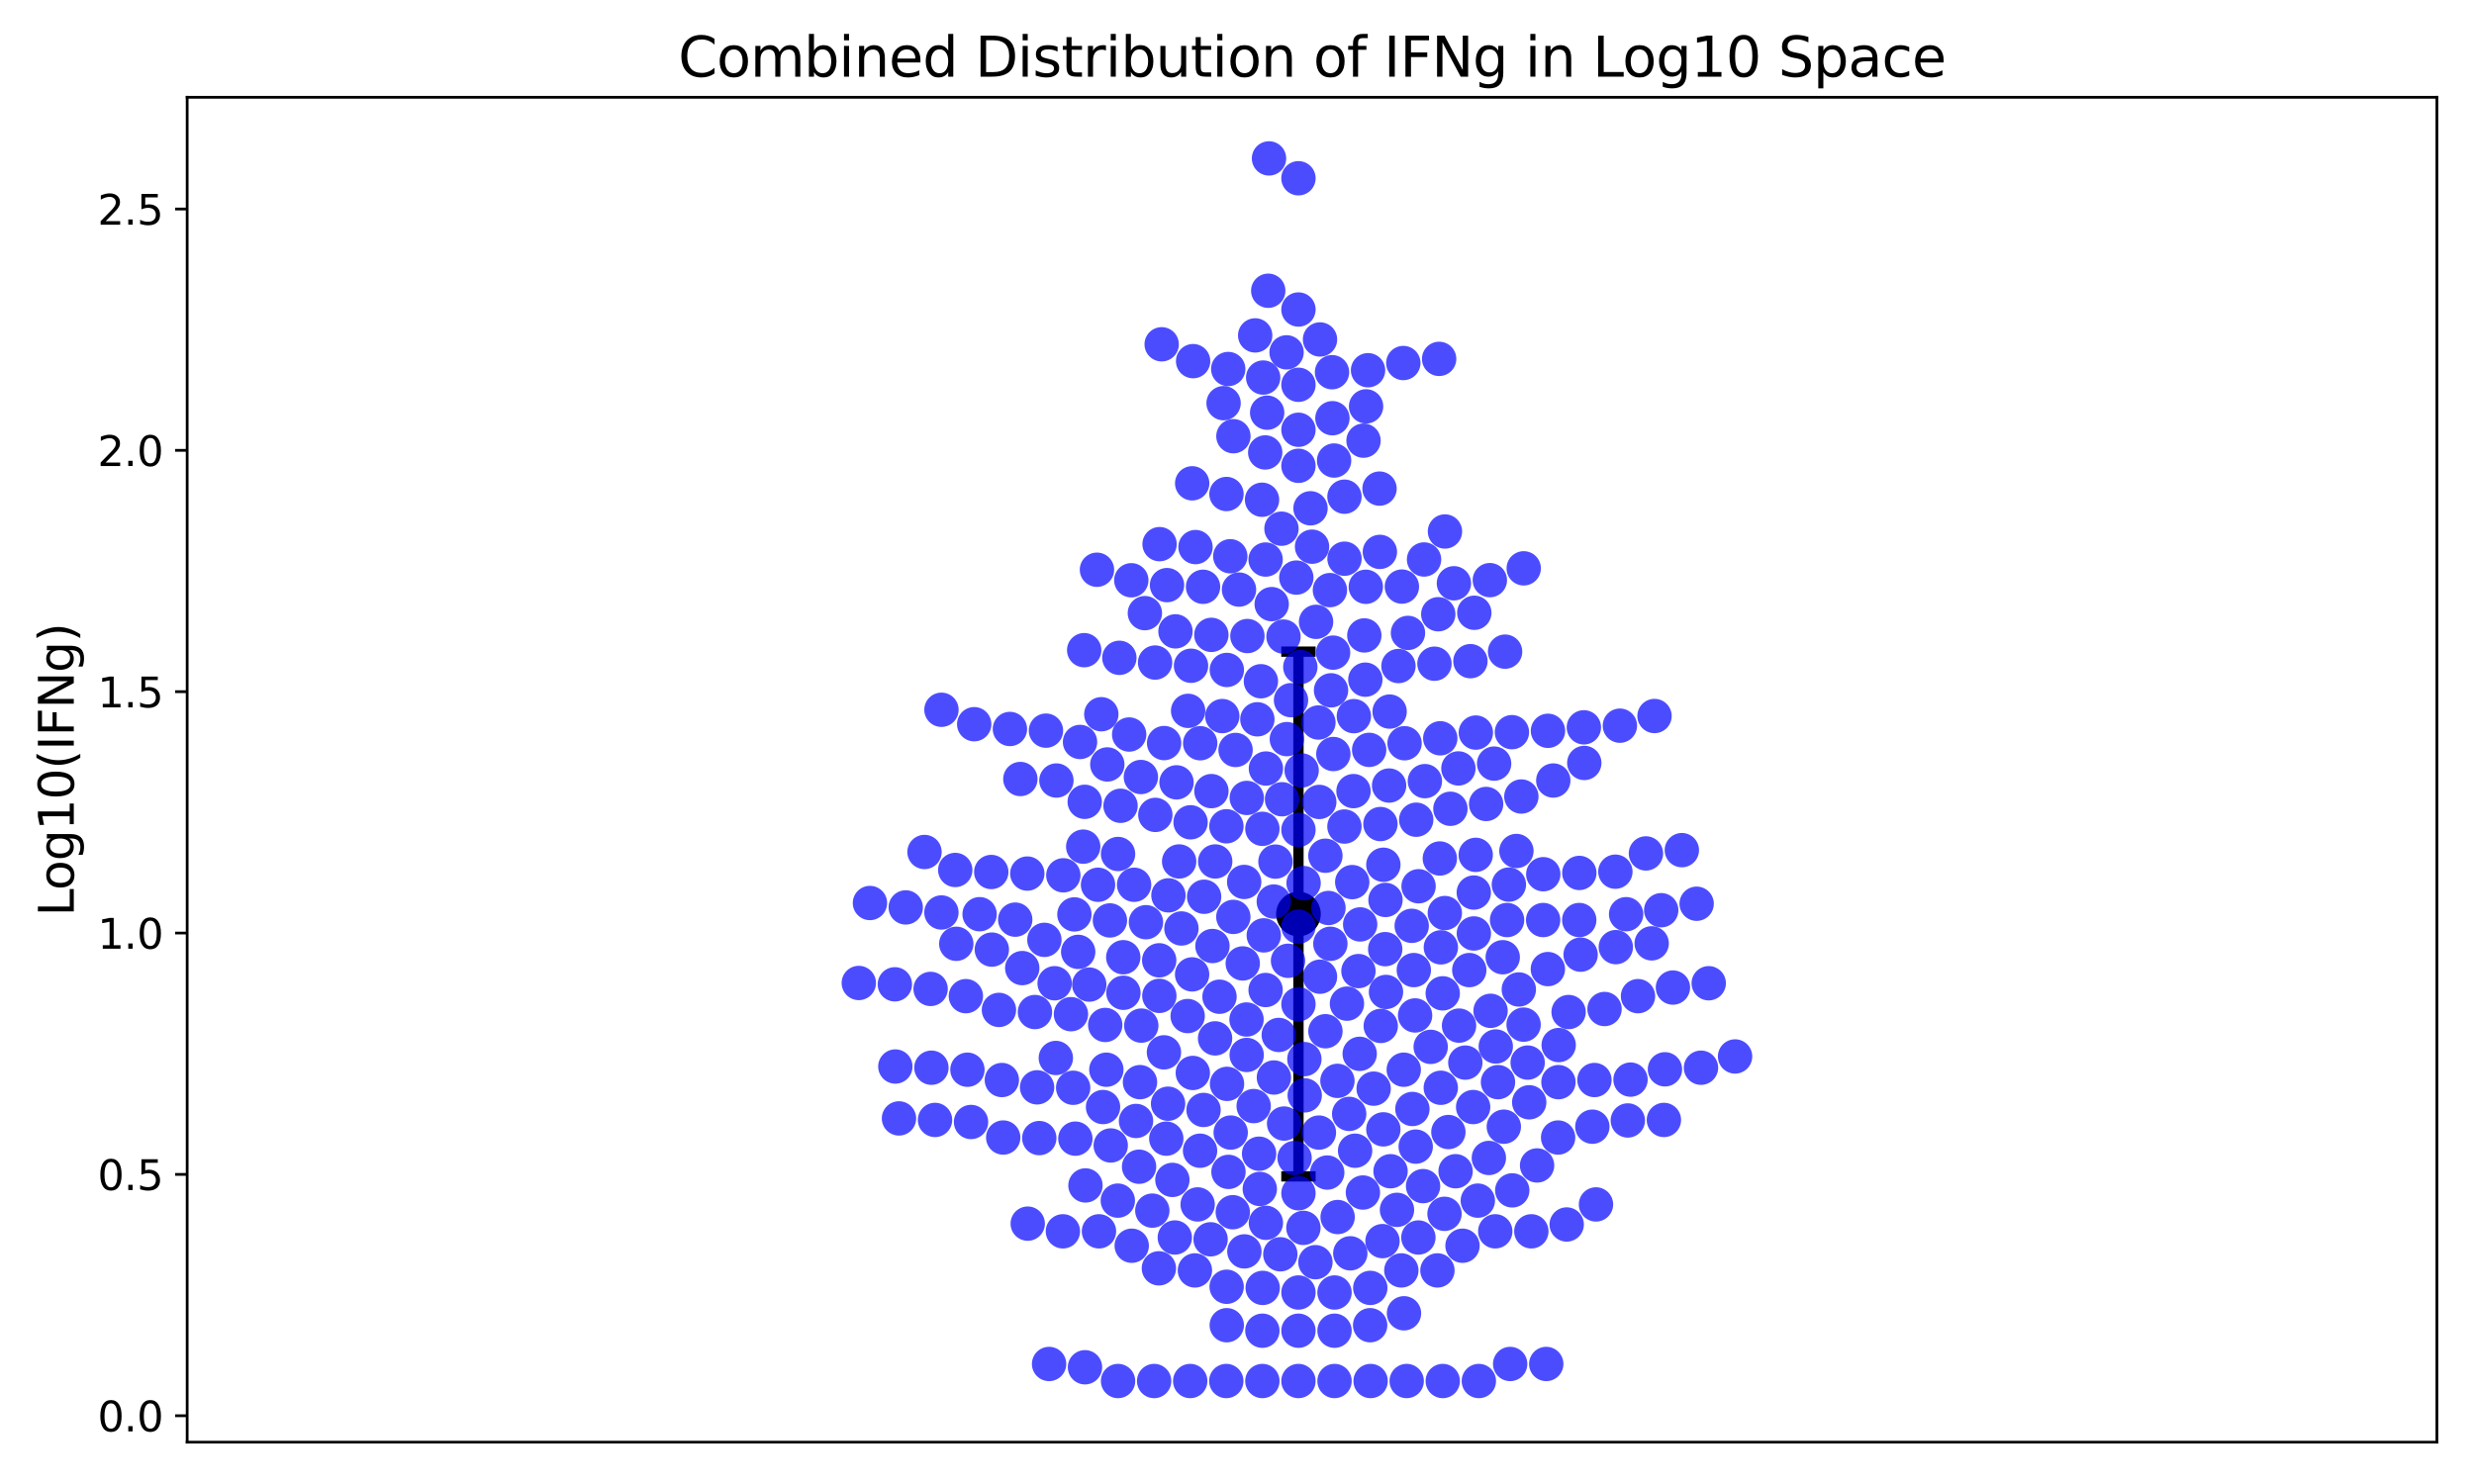 <?xml version="1.0" encoding="utf-8" standalone="no"?>
<!DOCTYPE svg PUBLIC "-//W3C//DTD SVG 1.1//EN"
  "http://www.w3.org/Graphics/SVG/1.1/DTD/svg11.dtd">
<svg xmlns:xlink="http://www.w3.org/1999/xlink" width="720pt" height="432pt" viewBox="0 0 720 432" xmlns="http://www.w3.org/2000/svg" version="1.1">
 <defs>
  <style type="text/css">*{stroke-linejoin: round; stroke-linecap: butt}</style>
 </defs>
 <g id="figure_1">
  <g id="patch_1">
   <path d="M 0 432 
L 720 432 
L 720 0 
L 0 0 
z
" style="fill: #ffffff"/>
  </g>
  <g id="axes_1">
   <g id="patch_2">
    <path d="M 54.47 419.818 
L 709.2 419.818 
L 709.2 28.32 
L 54.47 28.32 
z
" style="fill: #ffffff"/>
   </g>
   <g id="matplotlib.axis_1"/>
   <g id="matplotlib.axis_2">
    <g id="ytick_1">
     <g id="line2d_1">
      <defs>
       <path id="meb1a983d70" d="M 0 0 
L -3.5 0 
" style="stroke: #000000; stroke-width: 0.8"/>
      </defs>
      <g>
       <use xlink:href="#meb1a983d70" x="54.47" y="412.123" style="stroke: #000000; stroke-width: 0.8"/>
      </g>
     </g>
     <g id="text_1">
      <!-- 0.0 -->
      <g transform="translate(28.386 416.682) scale(0.12 -0.12)">
       <defs>
        <path id="DejaVuSans-30" d="M 2034 4250 
Q 1547 4250 1301 3770 
Q 1056 3291 1056 2328 
Q 1056 1369 1301 889 
Q 1547 409 2034 409 
Q 2525 409 2770 889 
Q 3016 1369 3016 2328 
Q 3016 3291 2770 3770 
Q 2525 4250 2034 4250 
z
M 2034 4750 
Q 2819 4750 3233 4129 
Q 3647 3509 3647 2328 
Q 3647 1150 3233 529 
Q 2819 -91 2034 -91 
Q 1250 -91 836 529 
Q 422 1150 422 2328 
Q 422 3509 836 4129 
Q 1250 4750 2034 4750 
z
" transform="scale(0.016)"/>
        <path id="DejaVuSans-2e" d="M 684 794 
L 1344 794 
L 1344 0 
L 684 0 
L 684 794 
z
" transform="scale(0.016)"/>
       </defs>
       <use xlink:href="#DejaVuSans-30"/>
       <use xlink:href="#DejaVuSans-2e" x="63.623"/>
       <use xlink:href="#DejaVuSans-30" x="95.41"/>
      </g>
     </g>
    </g>
    <g id="ytick_2">
     <g id="line2d_2">
      <g>
       <use xlink:href="#meb1a983d70" x="54.47" y="341.868" style="stroke: #000000; stroke-width: 0.8"/>
      </g>
     </g>
     <g id="text_2">
      <!-- 0.5 -->
      <g transform="translate(28.386 346.427) scale(0.12 -0.12)">
       <defs>
        <path id="DejaVuSans-35" d="M 691 4666 
L 3169 4666 
L 3169 4134 
L 1269 4134 
L 1269 2991 
Q 1406 3038 1543 3061 
Q 1681 3084 1819 3084 
Q 2600 3084 3056 2656 
Q 3513 2228 3513 1497 
Q 3513 744 3044 326 
Q 2575 -91 1722 -91 
Q 1428 -91 1123 -41 
Q 819 9 494 109 
L 494 744 
Q 775 591 1075 516 
Q 1375 441 1709 441 
Q 2250 441 2565 725 
Q 2881 1009 2881 1497 
Q 2881 1984 2565 2268 
Q 2250 2553 1709 2553 
Q 1456 2553 1204 2497 
Q 953 2441 691 2322 
L 691 4666 
z
" transform="scale(0.016)"/>
       </defs>
       <use xlink:href="#DejaVuSans-30"/>
       <use xlink:href="#DejaVuSans-2e" x="63.623"/>
       <use xlink:href="#DejaVuSans-35" x="95.41"/>
      </g>
     </g>
    </g>
    <g id="ytick_3">
     <g id="line2d_3">
      <g>
       <use xlink:href="#meb1a983d70" x="54.47" y="271.613" style="stroke: #000000; stroke-width: 0.8"/>
      </g>
     </g>
     <g id="text_3">
      <!-- 1.0 -->
      <g transform="translate(28.386 276.172) scale(0.12 -0.12)">
       <defs>
        <path id="DejaVuSans-31" d="M 794 531 
L 1825 531 
L 1825 4091 
L 703 3866 
L 703 4441 
L 1819 4666 
L 2450 4666 
L 2450 531 
L 3481 531 
L 3481 0 
L 794 0 
L 794 531 
z
" transform="scale(0.016)"/>
       </defs>
       <use xlink:href="#DejaVuSans-31"/>
       <use xlink:href="#DejaVuSans-2e" x="63.623"/>
       <use xlink:href="#DejaVuSans-30" x="95.41"/>
      </g>
     </g>
    </g>
    <g id="ytick_4">
     <g id="line2d_4">
      <g>
       <use xlink:href="#meb1a983d70" x="54.47" y="201.357" style="stroke: #000000; stroke-width: 0.8"/>
      </g>
     </g>
     <g id="text_4">
      <!-- 1.5 -->
      <g transform="translate(28.386 205.916) scale(0.12 -0.12)">
       <use xlink:href="#DejaVuSans-31"/>
       <use xlink:href="#DejaVuSans-2e" x="63.623"/>
       <use xlink:href="#DejaVuSans-35" x="95.41"/>
      </g>
     </g>
    </g>
    <g id="ytick_5">
     <g id="line2d_5">
      <g>
       <use xlink:href="#meb1a983d70" x="54.47" y="131.102" style="stroke: #000000; stroke-width: 0.8"/>
      </g>
     </g>
     <g id="text_5">
      <!-- 2.0 -->
      <g transform="translate(28.386 135.661) scale(0.12 -0.12)">
       <defs>
        <path id="DejaVuSans-32" d="M 1228 531 
L 3431 531 
L 3431 0 
L 469 0 
L 469 531 
Q 828 903 1448 1529 
Q 2069 2156 2228 2338 
Q 2531 2678 2651 2914 
Q 2772 3150 2772 3378 
Q 2772 3750 2511 3984 
Q 2250 4219 1831 4219 
Q 1534 4219 1204 4116 
Q 875 4013 500 3803 
L 500 4441 
Q 881 4594 1212 4672 
Q 1544 4750 1819 4750 
Q 2544 4750 2975 4387 
Q 3406 4025 3406 3419 
Q 3406 3131 3298 2873 
Q 3191 2616 2906 2266 
Q 2828 2175 2409 1742 
Q 1991 1309 1228 531 
z
" transform="scale(0.016)"/>
       </defs>
       <use xlink:href="#DejaVuSans-32"/>
       <use xlink:href="#DejaVuSans-2e" x="63.623"/>
       <use xlink:href="#DejaVuSans-30" x="95.41"/>
      </g>
     </g>
    </g>
    <g id="ytick_6">
     <g id="line2d_6">
      <g>
       <use xlink:href="#meb1a983d70" x="54.47" y="60.847" style="stroke: #000000; stroke-width: 0.8"/>
      </g>
     </g>
     <g id="text_6">
      <!-- 2.5 -->
      <g transform="translate(28.386 65.406) scale(0.12 -0.12)">
       <use xlink:href="#DejaVuSans-32"/>
       <use xlink:href="#DejaVuSans-2e" x="63.623"/>
       <use xlink:href="#DejaVuSans-35" x="95.41"/>
      </g>
     </g>
    </g>
    <g id="text_7">
     <!-- Log10(IFNg) -->
     <g transform="translate(21.475 266.716) rotate(-90) scale(0.14 -0.14)">
      <defs>
       <path id="DejaVuSans-4c" d="M 628 4666 
L 1259 4666 
L 1259 531 
L 3531 531 
L 3531 0 
L 628 0 
L 628 4666 
z
" transform="scale(0.016)"/>
       <path id="DejaVuSans-6f" d="M 1959 3097 
Q 1497 3097 1228 2736 
Q 959 2375 959 1747 
Q 959 1119 1226 758 
Q 1494 397 1959 397 
Q 2419 397 2687 759 
Q 2956 1122 2956 1747 
Q 2956 2369 2687 2733 
Q 2419 3097 1959 3097 
z
M 1959 3584 
Q 2709 3584 3137 3096 
Q 3566 2609 3566 1747 
Q 3566 888 3137 398 
Q 2709 -91 1959 -91 
Q 1206 -91 779 398 
Q 353 888 353 1747 
Q 353 2609 779 3096 
Q 1206 3584 1959 3584 
z
" transform="scale(0.016)"/>
       <path id="DejaVuSans-67" d="M 2906 1791 
Q 2906 2416 2648 2759 
Q 2391 3103 1925 3103 
Q 1463 3103 1205 2759 
Q 947 2416 947 1791 
Q 947 1169 1205 825 
Q 1463 481 1925 481 
Q 2391 481 2648 825 
Q 2906 1169 2906 1791 
z
M 3481 434 
Q 3481 -459 3084 -895 
Q 2688 -1331 1869 -1331 
Q 1566 -1331 1297 -1286 
Q 1028 -1241 775 -1147 
L 775 -588 
Q 1028 -725 1275 -790 
Q 1522 -856 1778 -856 
Q 2344 -856 2625 -561 
Q 2906 -266 2906 331 
L 2906 616 
Q 2728 306 2450 153 
Q 2172 0 1784 0 
Q 1141 0 747 490 
Q 353 981 353 1791 
Q 353 2603 747 3093 
Q 1141 3584 1784 3584 
Q 2172 3584 2450 3431 
Q 2728 3278 2906 2969 
L 2906 3500 
L 3481 3500 
L 3481 434 
z
" transform="scale(0.016)"/>
       <path id="DejaVuSans-28" d="M 1984 4856 
Q 1566 4138 1362 3434 
Q 1159 2731 1159 2009 
Q 1159 1288 1364 580 
Q 1569 -128 1984 -844 
L 1484 -844 
Q 1016 -109 783 600 
Q 550 1309 550 2009 
Q 550 2706 781 3412 
Q 1013 4119 1484 4856 
L 1984 4856 
z
" transform="scale(0.016)"/>
       <path id="DejaVuSans-49" d="M 628 4666 
L 1259 4666 
L 1259 0 
L 628 0 
L 628 4666 
z
" transform="scale(0.016)"/>
       <path id="DejaVuSans-46" d="M 628 4666 
L 3309 4666 
L 3309 4134 
L 1259 4134 
L 1259 2759 
L 3109 2759 
L 3109 2228 
L 1259 2228 
L 1259 0 
L 628 0 
L 628 4666 
z
" transform="scale(0.016)"/>
       <path id="DejaVuSans-4e" d="M 628 4666 
L 1478 4666 
L 3547 763 
L 3547 4666 
L 4159 4666 
L 4159 0 
L 3309 0 
L 1241 3903 
L 1241 0 
L 628 0 
L 628 4666 
z
" transform="scale(0.016)"/>
       <path id="DejaVuSans-29" d="M 513 4856 
L 1013 4856 
Q 1481 4119 1714 3412 
Q 1947 2706 1947 2009 
Q 1947 1309 1714 600 
Q 1481 -109 1013 -844 
L 513 -844 
Q 928 -128 1133 580 
Q 1338 1288 1338 2009 
Q 1338 2731 1133 3434 
Q 928 4138 513 4856 
z
" transform="scale(0.016)"/>
      </defs>
      <use xlink:href="#DejaVuSans-4c"/>
      <use xlink:href="#DejaVuSans-6f" x="53.963"/>
      <use xlink:href="#DejaVuSans-67" x="115.145"/>
      <use xlink:href="#DejaVuSans-31" x="178.621"/>
      <use xlink:href="#DejaVuSans-30" x="242.244"/>
      <use xlink:href="#DejaVuSans-28" x="305.867"/>
      <use xlink:href="#DejaVuSans-49" x="344.881"/>
      <use xlink:href="#DejaVuSans-46" x="374.373"/>
      <use xlink:href="#DejaVuSans-4e" x="431.893"/>
      <use xlink:href="#DejaVuSans-67" x="506.697"/>
      <use xlink:href="#DejaVuSans-29" x="570.174"/>
     </g>
    </g>
   </g>
   <g id="LineCollection_1">
    <path d="M 377.884 342.45 
L 377.884 189.691 
" clip-path="url(#pda955b2d3e)" style="fill: none; stroke: #000000; stroke-width: 3"/>
   </g>
   <g id="line2d_7">
    <defs>
     <path id="mac04d73c08" d="M 5 0 
L -5 -0 
" style="stroke: #000000; stroke-width: 3"/>
    </defs>
    <g clip-path="url(#pda955b2d3e)">
     <use xlink:href="#mac04d73c08" x="377.884" y="342.45" style="stroke: #000000; stroke-width: 3"/>
    </g>
   </g>
   <g id="line2d_8">
    <g clip-path="url(#pda955b2d3e)">
     <use xlink:href="#mac04d73c08" x="377.884" y="189.691" style="stroke: #000000; stroke-width: 3"/>
    </g>
   </g>
   <g id="line2d_9">
    <defs>
     <path id="m4657f1849b" d="M 0 6 
C 1.591 6 3.117 5.368 4.243 4.243 
C 5.368 3.117 6 1.591 6 0 
C 6 -1.591 5.368 -3.117 4.243 -4.243 
C 3.117 -5.368 1.591 -6 0 -6 
C -1.591 -6 -3.117 -5.368 -4.243 -4.243 
C -5.368 -3.117 -6 -1.591 -6 0 
C -6 1.591 -5.368 3.117 -4.243 4.243 
C -3.117 5.368 -1.591 6 0 6 
z
" style="stroke: #000000"/>
    </defs>
    <g clip-path="url(#pda955b2d3e)">
     <use xlink:href="#m4657f1849b" x="377.884" y="266.071" style="stroke: #000000"/>
    </g>
   </g>
   <g id="patch_3">
    <path d="M 54.47 419.818 
L 54.47 28.32 
" style="fill: none; stroke: #000000; stroke-width: 0.8; stroke-linejoin: miter; stroke-linecap: square"/>
   </g>
   <g id="patch_4">
    <path d="M 709.2 419.818 
L 709.2 28.32 
" style="fill: none; stroke: #000000; stroke-width: 0.8; stroke-linejoin: miter; stroke-linecap: square"/>
   </g>
   <g id="patch_5">
    <path d="M 54.47 419.818 
L 709.2 419.818 
" style="fill: none; stroke: #000000; stroke-width: 0.8; stroke-linejoin: miter; stroke-linecap: square"/>
   </g>
   <g id="patch_6">
    <path d="M 54.47 28.32 
L 709.2 28.32 
" style="fill: none; stroke: #000000; stroke-width: 0.8; stroke-linejoin: miter; stroke-linecap: square"/>
   </g>
   <g id="PathCollection_1">
    <defs>
     <path id="mb32fb3d8ee" d="M 0 5 
C 1.326 5 2.598 4.473 3.536 3.536 
C 4.473 2.598 5 1.326 5 0 
C 5 -1.326 4.473 -2.598 3.536 -3.536 
C 2.598 -4.473 1.326 -5 0 -5 
C -1.326 -5 -2.598 -4.473 -3.536 -3.536 
C -4.473 -2.598 -5 -1.326 -5 0 
C -5 1.326 -4.473 2.598 -3.536 3.536 
C -2.598 4.473 -1.326 5 0 5 
z
"/>
    </defs>
    <g clip-path="url(#pda955b2d3e)">
     <use xlink:href="#mb32fb3d8ee" x="430.087" y="349.511" style="fill: #0000ff; fill-opacity: 0.7"/>
     <use xlink:href="#mb32fb3d8ee" x="450.501" y="212.744" style="fill: #0000ff; fill-opacity: 0.7"/>
     <use xlink:href="#mb32fb3d8ee" x="414.435" y="162.867" style="fill: #0000ff; fill-opacity: 0.7"/>
     <use xlink:href="#mb32fb3d8ee" x="419.156" y="214.922" style="fill: #0000ff; fill-opacity: 0.7"/>
     <use xlink:href="#mb32fb3d8ee" x="408.597" y="382.308" style="fill: #0000ff; fill-opacity: 0.7"/>
     <use xlink:href="#mb32fb3d8ee" x="269.056" y="248.02" style="fill: #0000ff; fill-opacity: 0.7"/>
     <use xlink:href="#mb32fb3d8ee" x="393.533" y="256.787" style="fill: #0000ff; fill-opacity: 0.7"/>
     <use xlink:href="#mb32fb3d8ee" x="412.011" y="333.787" style="fill: #0000ff; fill-opacity: 0.7"/>
     <use xlink:href="#mb32fb3d8ee" x="428.933" y="271.735" style="fill: #0000ff; fill-opacity: 0.7"/>
     <use xlink:href="#mb32fb3d8ee" x="290.717" y="293.991" style="fill: #0000ff; fill-opacity: 0.7"/>
     <use xlink:href="#mb32fb3d8ee" x="397.563" y="118.301" style="fill: #0000ff; fill-opacity: 0.7"/>
     <use xlink:href="#mb32fb3d8ee" x="397.489" y="170.819" style="fill: #0000ff; fill-opacity: 0.7"/>
     <use xlink:href="#mb32fb3d8ee" x="331.5" y="339.637" style="fill: #0000ff; fill-opacity: 0.7"/>
     <use xlink:href="#mb32fb3d8ee" x="359.584" y="218.316" style="fill: #0000ff; fill-opacity: 0.7"/>
     <use xlink:href="#mb32fb3d8ee" x="444.588" y="309.327" style="fill: #0000ff; fill-opacity: 0.7"/>
     <use xlink:href="#mb32fb3d8ee" x="470.118" y="253.753" style="fill: #0000ff; fill-opacity: 0.7"/>
     <use xlink:href="#mb32fb3d8ee" x="366.634" y="346.108" style="fill: #0000ff; fill-opacity: 0.7"/>
     <use xlink:href="#mb32fb3d8ee" x="321.979" y="311.4" style="fill: #0000ff; fill-opacity: 0.7"/>
     <use xlink:href="#mb32fb3d8ee" x="388.04" y="219.5" style="fill: #0000ff; fill-opacity: 0.7"/>
     <use xlink:href="#mb32fb3d8ee" x="384.156" y="284.321" style="fill: #0000ff; fill-opacity: 0.7"/>
     <use xlink:href="#mb32fb3d8ee" x="470.245" y="275.714" style="fill: #0000ff; fill-opacity: 0.7"/>
     <use xlink:href="#mb32fb3d8ee" x="370.739" y="313.667" style="fill: #0000ff; fill-opacity: 0.7"/>
     <use xlink:href="#mb32fb3d8ee" x="350.432" y="261.049" style="fill: #0000ff; fill-opacity: 0.7"/>
     <use xlink:href="#mb32fb3d8ee" x="273.978" y="265.63" style="fill: #0000ff; fill-opacity: 0.7"/>
     <use xlink:href="#mb32fb3d8ee" x="325.384" y="402.023" style="fill: #0000ff; fill-opacity: 0.7"/>
     <use xlink:href="#mb32fb3d8ee" x="426.449" y="309.327" style="fill: #0000ff; fill-opacity: 0.7"/>
     <use xlink:href="#mb32fb3d8ee" x="293.915" y="212.211" style="fill: #0000ff; fill-opacity: 0.7"/>
     <use xlink:href="#mb32fb3d8ee" x="333.19" y="178.488" style="fill: #0000ff; fill-opacity: 0.7"/>
     <use xlink:href="#mb32fb3d8ee" x="350.12" y="170.819" style="fill: #0000ff; fill-opacity: 0.7"/>
     <use xlink:href="#mb32fb3d8ee" x="358.776" y="352.883" style="fill: #0000ff; fill-opacity: 0.7"/>
     <use xlink:href="#mb32fb3d8ee" x="328.617" y="213.823" style="fill: #0000ff; fill-opacity: 0.7"/>
     <use xlink:href="#mb32fb3d8ee" x="372.151" y="301.278" style="fill: #0000ff; fill-opacity: 0.7"/>
     <use xlink:href="#mb32fb3d8ee" x="387.772" y="121.746" style="fill: #0000ff; fill-opacity: 0.7"/>
     <use xlink:href="#mb32fb3d8ee" x="326.945" y="289.005" style="fill: #0000ff; fill-opacity: 0.7"/>
     <use xlink:href="#mb32fb3d8ee" x="397.054" y="184.976" style="fill: #0000ff; fill-opacity: 0.7"/>
     <use xlink:href="#mb32fb3d8ee" x="338.737" y="306.344" style="fill: #0000ff; fill-opacity: 0.7"/>
     <use xlink:href="#mb32fb3d8ee" x="392.646" y="324.26" style="fill: #0000ff; fill-opacity: 0.7"/>
     <use xlink:href="#mb32fb3d8ee" x="345.776" y="206.936" style="fill: #0000ff; fill-opacity: 0.7"/>
     <use xlink:href="#mb32fb3d8ee" x="377.884" y="241.574" style="fill: #0000ff; fill-opacity: 0.7"/>
     <use xlink:href="#mb32fb3d8ee" x="403.133" y="276.304" style="fill: #0000ff; fill-opacity: 0.7"/>
     <use xlink:href="#mb32fb3d8ee" x="367.791" y="272.288" style="fill: #0000ff; fill-opacity: 0.7"/>
     <use xlink:href="#mb32fb3d8ee" x="421.519" y="329.543" style="fill: #0000ff; fill-opacity: 0.7"/>
     <use xlink:href="#mb32fb3d8ee" x="409.384" y="402.023" style="fill: #0000ff; fill-opacity: 0.7"/>
     <use xlink:href="#mb32fb3d8ee" x="401.832" y="298.656" style="fill: #0000ff; fill-opacity: 0.7"/>
     <use xlink:href="#mb32fb3d8ee" x="429.47" y="248.855" style="fill: #0000ff; fill-opacity: 0.7"/>
     <use xlink:href="#mb32fb3d8ee" x="367.287" y="145.479" style="fill: #0000ff; fill-opacity: 0.7"/>
     <use xlink:href="#mb32fb3d8ee" x="379.324" y="357.441" style="fill: #0000ff; fill-opacity: 0.7"/>
     <use xlink:href="#mb32fb3d8ee" x="402.346" y="361.297" style="fill: #0000ff; fill-opacity: 0.7"/>
     <use xlink:href="#mb32fb3d8ee" x="404.688" y="340.954" style="fill: #0000ff; fill-opacity: 0.7"/>
     <use xlink:href="#mb32fb3d8ee" x="471.435" y="211.25" style="fill: #0000ff; fill-opacity: 0.7"/>
     <use xlink:href="#mb32fb3d8ee" x="309.459" y="254.809" style="fill: #0000ff; fill-opacity: 0.7"/>
     <use xlink:href="#mb32fb3d8ee" x="387.367" y="200.959" style="fill: #0000ff; fill-opacity: 0.7"/>
     <use xlink:href="#mb32fb3d8ee" x="370.707" y="262.45" style="fill: #0000ff; fill-opacity: 0.7"/>
     <use xlink:href="#mb32fb3d8ee" x="377.884" y="112.012" style="fill: #0000ff; fill-opacity: 0.7"/>
     <use xlink:href="#mb32fb3d8ee" x="427.934" y="192.471" style="fill: #0000ff; fill-opacity: 0.7"/>
     <use xlink:href="#mb32fb3d8ee" x="367.384" y="387.38" style="fill: #0000ff; fill-opacity: 0.7"/>
     <use xlink:href="#mb32fb3d8ee" x="388.384" y="387.38" style="fill: #0000ff; fill-opacity: 0.7"/>
     <use xlink:href="#mb32fb3d8ee" x="409.758" y="184.243" style="fill: #0000ff; fill-opacity: 0.7"/>
     <use xlink:href="#mb32fb3d8ee" x="303.947" y="273.597" style="fill: #0000ff; fill-opacity: 0.7"/>
     <use xlink:href="#mb32fb3d8ee" x="379.61" y="308.317" style="fill: #0000ff; fill-opacity: 0.7"/>
     <use xlink:href="#mb32fb3d8ee" x="333.502" y="268.461" style="fill: #0000ff; fill-opacity: 0.7"/>
     <use xlink:href="#mb32fb3d8ee" x="353.659" y="250.776" style="fill: #0000ff; fill-opacity: 0.7"/>
     <use xlink:href="#mb32fb3d8ee" x="398.463" y="218.291" style="fill: #0000ff; fill-opacity: 0.7"/>
     <use xlink:href="#mb32fb3d8ee" x="337.268" y="369.218" style="fill: #0000ff; fill-opacity: 0.7"/>
     <use xlink:href="#mb32fb3d8ee" x="357.448" y="107.422" style="fill: #0000ff; fill-opacity: 0.7"/>
     <use xlink:href="#mb32fb3d8ee" x="372.941" y="153.905" style="fill: #0000ff; fill-opacity: 0.7"/>
     <use xlink:href="#mb32fb3d8ee" x="365.291" y="97.636" style="fill: #0000ff; fill-opacity: 0.7"/>
     <use xlink:href="#mb32fb3d8ee" x="260.571" y="310.47" style="fill: #0000ff; fill-opacity: 0.7"/>
     <use xlink:href="#mb32fb3d8ee" x="450.472" y="282.107" style="fill: #0000ff; fill-opacity: 0.7"/>
     <use xlink:href="#mb32fb3d8ee" x="387.655" y="108.352" style="fill: #0000ff; fill-opacity: 0.7"/>
     <use xlink:href="#mb32fb3d8ee" x="396.644" y="347.151" style="fill: #0000ff; fill-opacity: 0.7"/>
     <use xlink:href="#mb32fb3d8ee" x="337.402" y="289.904" style="fill: #0000ff; fill-opacity: 0.7"/>
     <use xlink:href="#mb32fb3d8ee" x="461.07" y="222.1" style="fill: #0000ff; fill-opacity: 0.7"/>
     <use xlink:href="#mb32fb3d8ee" x="401.738" y="239.882" style="fill: #0000ff; fill-opacity: 0.7"/>
     <use xlink:href="#mb32fb3d8ee" x="369.315" y="46.115" style="fill: #0000ff; fill-opacity: 0.7"/>
     <use xlink:href="#mb32fb3d8ee" x="419.33" y="275.779" style="fill: #0000ff; fill-opacity: 0.7"/>
     <use xlink:href="#mb32fb3d8ee" x="368.327" y="162.887" style="fill: #0000ff; fill-opacity: 0.7"/>
     <use xlink:href="#mb32fb3d8ee" x="368.209" y="131.709" style="fill: #0000ff; fill-opacity: 0.7"/>
     <use xlink:href="#mb32fb3d8ee" x="301.822" y="316.529" style="fill: #0000ff; fill-opacity: 0.7"/>
     <use xlink:href="#mb32fb3d8ee" x="377.884" y="125.109" style="fill: #0000ff; fill-opacity: 0.7"/>
     <use xlink:href="#mb32fb3d8ee" x="432.504" y="234.039" style="fill: #0000ff; fill-opacity: 0.7"/>
     <use xlink:href="#mb32fb3d8ee" x="430.384" y="402.023" style="fill: #0000ff; fill-opacity: 0.7"/>
     <use xlink:href="#mb32fb3d8ee" x="443.445" y="165.447" style="fill: #0000ff; fill-opacity: 0.7"/>
     <use xlink:href="#mb32fb3d8ee" x="296.953" y="226.775" style="fill: #0000ff; fill-opacity: 0.7"/>
     <use xlink:href="#mb32fb3d8ee" x="377.884" y="376.255" style="fill: #0000ff; fill-opacity: 0.7"/>
     <use xlink:href="#mb32fb3d8ee" x="412.844" y="257.996" style="fill: #0000ff; fill-opacity: 0.7"/>
     <use xlink:href="#mb32fb3d8ee" x="291.563" y="314.401" style="fill: #0000ff; fill-opacity: 0.7"/>
     <use xlink:href="#mb32fb3d8ee" x="401.579" y="160.658" style="fill: #0000ff; fill-opacity: 0.7"/>
     <use xlink:href="#mb32fb3d8ee" x="377.884" y="347.362" style="fill: #0000ff; fill-opacity: 0.7"/>
     <use xlink:href="#mb32fb3d8ee" x="317.002" y="286.618" style="fill: #0000ff; fill-opacity: 0.7"/>
     <use xlink:href="#mb32fb3d8ee" x="422.107" y="235.44" style="fill: #0000ff; fill-opacity: 0.7"/>
     <use xlink:href="#mb32fb3d8ee" x="381.84" y="159.142" style="fill: #0000ff; fill-opacity: 0.7"/>
     <use xlink:href="#mb32fb3d8ee" x="391.274" y="144.589" style="fill: #0000ff; fill-opacity: 0.7"/>
     <use xlink:href="#mb32fb3d8ee" x="404.265" y="228.677" style="fill: #0000ff; fill-opacity: 0.7"/>
     <use xlink:href="#mb32fb3d8ee" x="386.262" y="341.335" style="fill: #0000ff; fill-opacity: 0.7"/>
     <use xlink:href="#mb32fb3d8ee" x="368.418" y="223.721" style="fill: #0000ff; fill-opacity: 0.7"/>
     <use xlink:href="#mb32fb3d8ee" x="377.884" y="269.75" style="fill: #0000ff; fill-opacity: 0.7"/>
     <use xlink:href="#mb32fb3d8ee" x="435.311" y="304.643" style="fill: #0000ff; fill-opacity: 0.7"/>
     <use xlink:href="#mb32fb3d8ee" x="391.266" y="240.612" style="fill: #0000ff; fill-opacity: 0.7"/>
     <use xlink:href="#mb32fb3d8ee" x="347.138" y="312.344" style="fill: #0000ff; fill-opacity: 0.7"/>
     <use xlink:href="#mb32fb3d8ee" x="352.317" y="360.768" style="fill: #0000ff; fill-opacity: 0.7"/>
     <use xlink:href="#mb32fb3d8ee" x="322.257" y="222.535" style="fill: #0000ff; fill-opacity: 0.7"/>
     <use xlink:href="#mb32fb3d8ee" x="411.458" y="282.398" style="fill: #0000ff; fill-opacity: 0.7"/>
     <use xlink:href="#mb32fb3d8ee" x="263.593" y="264.154" style="fill: #0000ff; fill-opacity: 0.7"/>
     <use xlink:href="#mb32fb3d8ee" x="445.043" y="320.885" style="fill: #0000ff; fill-opacity: 0.7"/>
     <use xlink:href="#mb32fb3d8ee" x="374.425" y="102.57" style="fill: #0000ff; fill-opacity: 0.7"/>
     <use xlink:href="#mb32fb3d8ee" x="315.527" y="189.27" style="fill: #0000ff; fill-opacity: 0.7"/>
     <use xlink:href="#mb32fb3d8ee" x="373.104" y="232.67" style="fill: #0000ff; fill-opacity: 0.7"/>
     <use xlink:href="#mb32fb3d8ee" x="367.618" y="109.91" style="fill: #0000ff; fill-opacity: 0.7"/>
     <use xlink:href="#mb32fb3d8ee" x="336.164" y="192.873" style="fill: #0000ff; fill-opacity: 0.7"/>
     <use xlink:href="#mb32fb3d8ee" x="261.627" y="325.576" style="fill: #0000ff; fill-opacity: 0.7"/>
     <use xlink:href="#mb32fb3d8ee" x="414.678" y="227.393" style="fill: #0000ff; fill-opacity: 0.7"/>
     <use xlink:href="#mb32fb3d8ee" x="362.771" y="296.784" style="fill: #0000ff; fill-opacity: 0.7"/>
     <use xlink:href="#mb32fb3d8ee" x="367.479" y="374.913" style="fill: #0000ff; fill-opacity: 0.7"/>
     <use xlink:href="#mb32fb3d8ee" x="321.647" y="298.371" style="fill: #0000ff; fill-opacity: 0.7"/>
     <use xlink:href="#mb32fb3d8ee" x="385.727" y="249.107" style="fill: #0000ff; fill-opacity: 0.7"/>
     <use xlink:href="#mb32fb3d8ee" x="343.159" y="250.776" style="fill: #0000ff; fill-opacity: 0.7"/>
     <use xlink:href="#mb32fb3d8ee" x="370.098" y="175.866" style="fill: #0000ff; fill-opacity: 0.7"/>
     <use xlink:href="#mb32fb3d8ee" x="343.826" y="270.285" style="fill: #0000ff; fill-opacity: 0.7"/>
     <use xlink:href="#mb32fb3d8ee" x="311.676" y="295.237" style="fill: #0000ff; fill-opacity: 0.7"/>
     <use xlink:href="#mb32fb3d8ee" x="360.585" y="171.632" style="fill: #0000ff; fill-opacity: 0.7"/>
     <use xlink:href="#mb32fb3d8ee" x="412.787" y="360.244" style="fill: #0000ff; fill-opacity: 0.7"/>
     <use xlink:href="#mb32fb3d8ee" x="367.384" y="402.023" style="fill: #0000ff; fill-opacity: 0.7"/>
     <use xlink:href="#mb32fb3d8ee" x="449.999" y="397.059" style="fill: #0000ff; fill-opacity: 0.7"/>
     <use xlink:href="#mb32fb3d8ee" x="253.18" y="262.872" style="fill: #0000ff; fill-opacity: 0.7"/>
     <use xlink:href="#mb32fb3d8ee" x="298.973" y="254.302" style="fill: #0000ff; fill-opacity: 0.7"/>
     <use xlink:href="#mb32fb3d8ee" x="388.384" y="402.023" style="fill: #0000ff; fill-opacity: 0.7"/>
     <use xlink:href="#mb32fb3d8ee" x="466.965" y="293.728" style="fill: #0000ff; fill-opacity: 0.7"/>
     <use xlink:href="#mb32fb3d8ee" x="270.831" y="287.88" style="fill: #0000ff; fill-opacity: 0.7"/>
     <use xlink:href="#mb32fb3d8ee" x="398.789" y="374.913" style="fill: #0000ff; fill-opacity: 0.7"/>
     <use xlink:href="#mb32fb3d8ee" x="427.599" y="282.398" style="fill: #0000ff; fill-opacity: 0.7"/>
     <use xlink:href="#mb32fb3d8ee" x="341.902" y="360.244" style="fill: #0000ff; fill-opacity: 0.7"/>
     <use xlink:href="#mb32fb3d8ee" x="356.984" y="374.583" style="fill: #0000ff; fill-opacity: 0.7"/>
     <use xlink:href="#mb32fb3d8ee" x="483.457" y="264.97" style="fill: #0000ff; fill-opacity: 0.7"/>
     <use xlink:href="#mb32fb3d8ee" x="347.924" y="159.258" style="fill: #0000ff; fill-opacity: 0.7"/>
     <use xlink:href="#mb32fb3d8ee" x="320.511" y="207.917" style="fill: #0000ff; fill-opacity: 0.7"/>
     <use xlink:href="#mb32fb3d8ee" x="392.97" y="364.847" style="fill: #0000ff; fill-opacity: 0.7"/>
     <use xlink:href="#mb32fb3d8ee" x="423.615" y="340.954" style="fill: #0000ff; fill-opacity: 0.7"/>
     <use xlink:href="#mb32fb3d8ee" x="374.849" y="279.691" style="fill: #0000ff; fill-opacity: 0.7"/>
     <use xlink:href="#mb32fb3d8ee" x="428.91" y="259.829" style="fill: #0000ff; fill-opacity: 0.7"/>
     <use xlink:href="#mb32fb3d8ee" x="353.62" y="302.278" style="fill: #0000ff; fill-opacity: 0.7"/>
     <use xlink:href="#mb32fb3d8ee" x="412.154" y="238.625" style="fill: #0000ff; fill-opacity: 0.7"/>
     <use xlink:href="#mb32fb3d8ee" x="387.039" y="171.786" style="fill: #0000ff; fill-opacity: 0.7"/>
     <use xlink:href="#mb32fb3d8ee" x="385.737" y="300.196" style="fill: #0000ff; fill-opacity: 0.7"/>
     <use xlink:href="#mb32fb3d8ee" x="315.762" y="398.02" style="fill: #0000ff; fill-opacity: 0.7"/>
     <use xlink:href="#mb32fb3d8ee" x="260.426" y="286.54" style="fill: #0000ff; fill-opacity: 0.7"/>
     <use xlink:href="#mb32fb3d8ee" x="395.706" y="306.777" style="fill: #0000ff; fill-opacity: 0.7"/>
     <use xlink:href="#mb32fb3d8ee" x="354.912" y="290.152" style="fill: #0000ff; fill-opacity: 0.7"/>
     <use xlink:href="#mb32fb3d8ee" x="479.011" y="248.436" style="fill: #0000ff; fill-opacity: 0.7"/>
     <use xlink:href="#mb32fb3d8ee" x="356.884" y="402.023" style="fill: #0000ff; fill-opacity: 0.7"/>
     <use xlink:href="#mb32fb3d8ee" x="396.821" y="128.276" style="fill: #0000ff; fill-opacity: 0.7"/>
     <use xlink:href="#mb32fb3d8ee" x="299.095" y="356.208" style="fill: #0000ff; fill-opacity: 0.7"/>
     <use xlink:href="#mb32fb3d8ee" x="402.596" y="251.737" style="fill: #0000ff; fill-opacity: 0.7"/>
     <use xlink:href="#mb32fb3d8ee" x="346.488" y="239.376" style="fill: #0000ff; fill-opacity: 0.7"/>
     <use xlink:href="#mb32fb3d8ee" x="377.884" y="51.895" style="fill: #0000ff; fill-opacity: 0.7"/>
     <use xlink:href="#mb32fb3d8ee" x="429.51" y="213.257" style="fill: #0000ff; fill-opacity: 0.7"/>
     <use xlink:href="#mb32fb3d8ee" x="342.401" y="227.748" style="fill: #0000ff; fill-opacity: 0.7"/>
     <use xlink:href="#mb32fb3d8ee" x="357.02" y="385.774" style="fill: #0000ff; fill-opacity: 0.7"/>
     <use xlink:href="#mb32fb3d8ee" x="473.741" y="326.17" style="fill: #0000ff; fill-opacity: 0.7"/>
     <use xlink:href="#mb32fb3d8ee" x="302.461" y="331.303" style="fill: #0000ff; fill-opacity: 0.7"/>
     <use xlink:href="#mb32fb3d8ee" x="449.132" y="254.486" style="fill: #0000ff; fill-opacity: 0.7"/>
     <use xlink:href="#mb32fb3d8ee" x="368.406" y="355.965" style="fill: #0000ff; fill-opacity: 0.7"/>
     <use xlink:href="#mb32fb3d8ee" x="352.554" y="230.299" style="fill: #0000ff; fill-opacity: 0.7"/>
     <use xlink:href="#mb32fb3d8ee" x="377.884" y="135.596" style="fill: #0000ff; fill-opacity: 0.7"/>
     <use xlink:href="#mb32fb3d8ee" x="393.904" y="230.299" style="fill: #0000ff; fill-opacity: 0.7"/>
     <use xlink:href="#mb32fb3d8ee" x="362.845" y="232.284" style="fill: #0000ff; fill-opacity: 0.7"/>
     <use xlink:href="#mb32fb3d8ee" x="323.016" y="267.942" style="fill: #0000ff; fill-opacity: 0.7"/>
     <use xlink:href="#mb32fb3d8ee" x="377.884" y="292.341" style="fill: #0000ff; fill-opacity: 0.7"/>
     <use xlink:href="#mb32fb3d8ee" x="377.884" y="90.102" style="fill: #0000ff; fill-opacity: 0.7"/>
     <use xlink:href="#mb32fb3d8ee" x="368.775" y="120.134" style="fill: #0000ff; fill-opacity: 0.7"/>
     <use xlink:href="#mb32fb3d8ee" x="377.261" y="168.141" style="fill: #0000ff; fill-opacity: 0.7"/>
     <use xlink:href="#mb32fb3d8ee" x="419.871" y="289.168" style="fill: #0000ff; fill-opacity: 0.7"/>
     <use xlink:href="#mb32fb3d8ee" x="407.989" y="170.761" style="fill: #0000ff; fill-opacity: 0.7"/>
     <use xlink:href="#mb32fb3d8ee" x="361.674" y="280.462" style="fill: #0000ff; fill-opacity: 0.7"/>
     <use xlink:href="#mb32fb3d8ee" x="382.826" y="367.432" style="fill: #0000ff; fill-opacity: 0.7"/>
     <use xlink:href="#mb32fb3d8ee" x="338.787" y="216.311" style="fill: #0000ff; fill-opacity: 0.7"/>
     <use xlink:href="#mb32fb3d8ee" x="384.158" y="98.818" style="fill: #0000ff; fill-opacity: 0.7"/>
     <use xlink:href="#mb32fb3d8ee" x="423.129" y="169.798" style="fill: #0000ff; fill-opacity: 0.7"/>
     <use xlink:href="#mb32fb3d8ee" x="401.479" y="142.238" style="fill: #0000ff; fill-opacity: 0.7"/>
     <use xlink:href="#mb32fb3d8ee" x="297.501" y="281.818" style="fill: #0000ff; fill-opacity: 0.7"/>
     <use xlink:href="#mb32fb3d8ee" x="398.884" y="402.023" style="fill: #0000ff; fill-opacity: 0.7"/>
     <use xlink:href="#mb32fb3d8ee" x="338.078" y="100.226" style="fill: #0000ff; fill-opacity: 0.7"/>
     <use xlink:href="#mb32fb3d8ee" x="402.591" y="328.76" style="fill: #0000ff; fill-opacity: 0.7"/>
     <use xlink:href="#mb32fb3d8ee" x="389.228" y="314.647" style="fill: #0000ff; fill-opacity: 0.7"/>
     <use xlink:href="#mb32fb3d8ee" x="283.517" y="210.821" style="fill: #0000ff; fill-opacity: 0.7"/>
     <use xlink:href="#mb32fb3d8ee" x="365.926" y="209.395" style="fill: #0000ff; fill-opacity: 0.7"/>
     <use xlink:href="#mb32fb3d8ee" x="420.52" y="154.717" style="fill: #0000ff; fill-opacity: 0.7"/>
     <use xlink:href="#mb32fb3d8ee" x="355.719" y="208.456" style="fill: #0000ff; fill-opacity: 0.7"/>
     <use xlink:href="#mb32fb3d8ee" x="395.843" y="269.102" style="fill: #0000ff; fill-opacity: 0.7"/>
     <use xlink:href="#mb32fb3d8ee" x="383.694" y="210.327" style="fill: #0000ff; fill-opacity: 0.7"/>
     <use xlink:href="#mb32fb3d8ee" x="249.934" y="286.152" style="fill: #0000ff; fill-opacity: 0.7"/>
     <use xlink:href="#mb32fb3d8ee" x="366.956" y="198.314" style="fill: #0000ff; fill-opacity: 0.7"/>
     <use xlink:href="#mb32fb3d8ee" x="378.426" y="194.162" style="fill: #0000ff; fill-opacity: 0.7"/>
     <use xlink:href="#mb32fb3d8ee" x="419.306" y="316.656" style="fill: #0000ff; fill-opacity: 0.7"/>
     <use xlink:href="#mb32fb3d8ee" x="341.196" y="343.477" style="fill: #0000ff; fill-opacity: 0.7"/>
     <use xlink:href="#mb32fb3d8ee" x="337.358" y="279.552" style="fill: #0000ff; fill-opacity: 0.7"/>
     <use xlink:href="#mb32fb3d8ee" x="425.628" y="362.638" style="fill: #0000ff; fill-opacity: 0.7"/>
     <use xlink:href="#mb32fb3d8ee" x="417.463" y="193.209" style="fill: #0000ff; fill-opacity: 0.7"/>
     <use xlink:href="#mb32fb3d8ee" x="373.528" y="185.317" style="fill: #0000ff; fill-opacity: 0.7"/>
     <use xlink:href="#mb32fb3d8ee" x="460.947" y="211.729" style="fill: #0000ff; fill-opacity: 0.7"/>
     <use xlink:href="#mb32fb3d8ee" x="326.9" y="278.655" style="fill: #0000ff; fill-opacity: 0.7"/>
     <use xlink:href="#mb32fb3d8ee" x="329.362" y="362.638" style="fill: #0000ff; fill-opacity: 0.7"/>
     <use xlink:href="#mb32fb3d8ee" x="306.924" y="286.229" style="fill: #0000ff; fill-opacity: 0.7"/>
     <use xlink:href="#mb32fb3d8ee" x="377.884" y="387.38" style="fill: #0000ff; fill-opacity: 0.7"/>
     <use xlink:href="#mb32fb3d8ee" x="339.633" y="170.33" style="fill: #0000ff; fill-opacity: 0.7"/>
     <use xlink:href="#mb32fb3d8ee" x="408.405" y="105.68" style="fill: #0000ff; fill-opacity: 0.7"/>
     <use xlink:href="#mb32fb3d8ee" x="441.318" y="247.73" style="fill: #0000ff; fill-opacity: 0.7"/>
     <use xlink:href="#mb32fb3d8ee" x="345.641" y="295.778" style="fill: #0000ff; fill-opacity: 0.7"/>
     <use xlink:href="#mb32fb3d8ee" x="368.327" y="288.199" style="fill: #0000ff; fill-opacity: 0.7"/>
     <use xlink:href="#mb32fb3d8ee" x="346.384" y="402.023" style="fill: #0000ff; fill-opacity: 0.7"/>
     <use xlink:href="#mb32fb3d8ee" x="463.416" y="327.987" style="fill: #0000ff; fill-opacity: 0.7"/>
     <use xlink:href="#mb32fb3d8ee" x="335.359" y="352.423" style="fill: #0000ff; fill-opacity: 0.7"/>
     <use xlink:href="#mb32fb3d8ee" x="312.321" y="316.656" style="fill: #0000ff; fill-opacity: 0.7"/>
     <use xlink:href="#mb32fb3d8ee" x="442.754" y="231.869" style="fill: #0000ff; fill-opacity: 0.7"/>
     <use xlink:href="#mb32fb3d8ee" x="369.09" y="84.638" style="fill: #0000ff; fill-opacity: 0.7"/>
     <use xlink:href="#mb32fb3d8ee" x="323.251" y="333.45" style="fill: #0000ff; fill-opacity: 0.7"/>
     <use xlink:href="#mb32fb3d8ee" x="397.349" y="197.856" style="fill: #0000ff; fill-opacity: 0.7"/>
     <use xlink:href="#mb32fb3d8ee" x="447.332" y="339.266" style="fill: #0000ff; fill-opacity: 0.7"/>
     <use xlink:href="#mb32fb3d8ee" x="404.42" y="207.148" style="fill: #0000ff; fill-opacity: 0.7"/>
     <use xlink:href="#mb32fb3d8ee" x="329.238" y="168.919" style="fill: #0000ff; fill-opacity: 0.7"/>
     <use xlink:href="#mb32fb3d8ee" x="437.336" y="278.655" style="fill: #0000ff; fill-opacity: 0.7"/>
     <use xlink:href="#mb32fb3d8ee" x="437.651" y="327.987" style="fill: #0000ff; fill-opacity: 0.7"/>
     <use xlink:href="#mb32fb3d8ee" x="339.941" y="321.297" style="fill: #0000ff; fill-opacity: 0.7"/>
     <use xlink:href="#mb32fb3d8ee" x="410.841" y="269.513" style="fill: #0000ff; fill-opacity: 0.7"/>
     <use xlink:href="#mb32fb3d8ee" x="388.26" y="134.065" style="fill: #0000ff; fill-opacity: 0.7"/>
     <use xlink:href="#mb32fb3d8ee" x="335.884" y="402.023" style="fill: #0000ff; fill-opacity: 0.7"/>
     <use xlink:href="#mb32fb3d8ee" x="408.766" y="216.36" style="fill: #0000ff; fill-opacity: 0.7"/>
     <use xlink:href="#mb32fb3d8ee" x="301.197" y="294.611" style="fill: #0000ff; fill-opacity: 0.7"/>
     <use xlink:href="#mb32fb3d8ee" x="377.884" y="402.023" style="fill: #0000ff; fill-opacity: 0.7"/>
     <use xlink:href="#mb32fb3d8ee" x="349.287" y="216.36" style="fill: #0000ff; fill-opacity: 0.7"/>
     <use xlink:href="#mb32fb3d8ee" x="456.506" y="294.611" style="fill: #0000ff; fill-opacity: 0.7"/>
     <use xlink:href="#mb32fb3d8ee" x="326.111" y="234.569" style="fill: #0000ff; fill-opacity: 0.7"/>
     <use xlink:href="#mb32fb3d8ee" x="362.146" y="364.287" style="fill: #0000ff; fill-opacity: 0.7"/>
     <use xlink:href="#mb32fb3d8ee" x="383.836" y="329.701" style="fill: #0000ff; fill-opacity: 0.7"/>
     <use xlink:href="#mb32fb3d8ee" x="340.044" y="260.639" style="fill: #0000ff; fill-opacity: 0.7"/>
     <use xlink:href="#mb32fb3d8ee" x="442.019" y="288.039" style="fill: #0000ff; fill-opacity: 0.7"/>
     <use xlink:href="#mb32fb3d8ee" x="352.855" y="275.388" style="fill: #0000ff; fill-opacity: 0.7"/>
     <use xlink:href="#mb32fb3d8ee" x="434.83" y="222.29" style="fill: #0000ff; fill-opacity: 0.7"/>
     <use xlink:href="#mb32fb3d8ee" x="363.03" y="185.154" style="fill: #0000ff; fill-opacity: 0.7"/>
     <use xlink:href="#mb32fb3d8ee" x="325.314" y="349.511" style="fill: #0000ff; fill-opacity: 0.7"/>
     <use xlink:href="#mb32fb3d8ee" x="406.987" y="193.888" style="fill: #0000ff; fill-opacity: 0.7"/>
     <use xlink:href="#mb32fb3d8ee" x="460.001" y="277.906" style="fill: #0000ff; fill-opacity: 0.7"/>
     <use xlink:href="#mb32fb3d8ee" x="312.679" y="266.186" style="fill: #0000ff; fill-opacity: 0.7"/>
     <use xlink:href="#mb32fb3d8ee" x="337.463" y="158.403" style="fill: #0000ff; fill-opacity: 0.7"/>
     <use xlink:href="#mb32fb3d8ee" x="330.612" y="326.319" style="fill: #0000ff; fill-opacity: 0.7"/>
     <use xlink:href="#mb32fb3d8ee" x="305.31" y="397.059" style="fill: #0000ff; fill-opacity: 0.7"/>
     <use xlink:href="#mb32fb3d8ee" x="350.266" y="323.114" style="fill: #0000ff; fill-opacity: 0.7"/>
     <use xlink:href="#mb32fb3d8ee" x="403.214" y="261.98" style="fill: #0000ff; fill-opacity: 0.7"/>
     <use xlink:href="#mb32fb3d8ee" x="371.191" y="250.819" style="fill: #0000ff; fill-opacity: 0.7"/>
     <use xlink:href="#mb32fb3d8ee" x="440.009" y="213.14" style="fill: #0000ff; fill-opacity: 0.7"/>
     <use xlink:href="#mb32fb3d8ee" x="367.388" y="241.276" style="fill: #0000ff; fill-opacity: 0.7"/>
     <use xlink:href="#mb32fb3d8ee" x="376.757" y="337.087" style="fill: #0000ff; fill-opacity: 0.7"/>
     <use xlink:href="#mb32fb3d8ee" x="398.138" y="107.775" style="fill: #0000ff; fill-opacity: 0.7"/>
     <use xlink:href="#mb32fb3d8ee" x="381.392" y="147.969" style="fill: #0000ff; fill-opacity: 0.7"/>
     <use xlink:href="#mb32fb3d8ee" x="399.768" y="316.912" style="fill: #0000ff; fill-opacity: 0.7"/>
     <use xlink:href="#mb32fb3d8ee" x="439.499" y="397.059" style="fill: #0000ff; fill-opacity: 0.7"/>
     <use xlink:href="#mb32fb3d8ee" x="358.934" y="266.916" style="fill: #0000ff; fill-opacity: 0.7"/>
     <use xlink:href="#mb32fb3d8ee" x="313.781" y="277.1" style="fill: #0000ff; fill-opacity: 0.7"/>
     <use xlink:href="#mb32fb3d8ee" x="357.095" y="315.518" style="fill: #0000ff; fill-opacity: 0.7"/>
     <use xlink:href="#mb32fb3d8ee" x="414.151" y="345.286" style="fill: #0000ff; fill-opacity: 0.7"/>
     <use xlink:href="#mb32fb3d8ee" x="389.287" y="354.286" style="fill: #0000ff; fill-opacity: 0.7"/>
     <use xlink:href="#mb32fb3d8ee" x="433.298" y="337.087" style="fill: #0000ff; fill-opacity: 0.7"/>
     <use xlink:href="#mb32fb3d8ee" x="484.544" y="311.283" style="fill: #0000ff; fill-opacity: 0.7"/>
     <use xlink:href="#mb32fb3d8ee" x="480.682" y="274.614" style="fill: #0000ff; fill-opacity: 0.7"/>
     <use xlink:href="#mb32fb3d8ee" x="307.443" y="227.215" style="fill: #0000ff; fill-opacity: 0.7"/>
     <use xlink:href="#mb32fb3d8ee" x="489.463" y="247.483" style="fill: #0000ff; fill-opacity: 0.7"/>
     <use xlink:href="#mb32fb3d8ee" x="315.681" y="233.416" style="fill: #0000ff; fill-opacity: 0.7"/>
     <use xlink:href="#mb32fb3d8ee" x="392" y="292.169" style="fill: #0000ff; fill-opacity: 0.7"/>
     <use xlink:href="#mb32fb3d8ee" x="342.091" y="183.793" style="fill: #0000ff; fill-opacity: 0.7"/>
     <use xlink:href="#mb32fb3d8ee" x="325.382" y="248.603" style="fill: #0000ff; fill-opacity: 0.7"/>
     <use xlink:href="#mb32fb3d8ee" x="419.884" y="402.023" style="fill: #0000ff; fill-opacity: 0.7"/>
     <use xlink:href="#mb32fb3d8ee" x="358.166" y="329.701" style="fill: #0000ff; fill-opacity: 0.7"/>
     <use xlink:href="#mb32fb3d8ee" x="288.484" y="253.844" style="fill: #0000ff; fill-opacity: 0.7"/>
     <use xlink:href="#mb32fb3d8ee" x="281.547" y="311.4" style="fill: #0000ff; fill-opacity: 0.7"/>
     <use xlink:href="#mb32fb3d8ee" x="433.795" y="294.256" style="fill: #0000ff; fill-opacity: 0.7"/>
     <use xlink:href="#mb32fb3d8ee" x="424.618" y="298.561" style="fill: #0000ff; fill-opacity: 0.7"/>
     <use xlink:href="#mb32fb3d8ee" x="307.276" y="307.983" style="fill: #0000ff; fill-opacity: 0.7"/>
     <use xlink:href="#mb32fb3d8ee" x="438.022" y="189.699" style="fill: #0000ff; fill-opacity: 0.7"/>
     <use xlink:href="#mb32fb3d8ee" x="411.829" y="295.597" style="fill: #0000ff; fill-opacity: 0.7"/>
     <use xlink:href="#mb32fb3d8ee" x="312.96" y="331.466" style="fill: #0000ff; fill-opacity: 0.7"/>
     <use xlink:href="#mb32fb3d8ee" x="408.529" y="311.4" style="fill: #0000ff; fill-opacity: 0.7"/>
     <use xlink:href="#mb32fb3d8ee" x="435.161" y="358.446" style="fill: #0000ff; fill-opacity: 0.7"/>
     <use xlink:href="#mb32fb3d8ee" x="411.046" y="322.831" style="fill: #0000ff; fill-opacity: 0.7"/>
     <use xlink:href="#mb32fb3d8ee" x="429.062" y="178.382" style="fill: #0000ff; fill-opacity: 0.7"/>
     <use xlink:href="#mb32fb3d8ee" x="278.303" y="274.743" style="fill: #0000ff; fill-opacity: 0.7"/>
     <use xlink:href="#mb32fb3d8ee" x="424.433" y="223.693" style="fill: #0000ff; fill-opacity: 0.7"/>
     <use xlink:href="#mb32fb3d8ee" x="357.519" y="341.144" style="fill: #0000ff; fill-opacity: 0.7"/>
     <use xlink:href="#mb32fb3d8ee" x="379.382" y="257.075" style="fill: #0000ff; fill-opacity: 0.7"/>
     <use xlink:href="#mb32fb3d8ee" x="346.618" y="193.803" style="fill: #0000ff; fill-opacity: 0.7"/>
     <use xlink:href="#mb32fb3d8ee" x="383.01" y="181.021" style="fill: #0000ff; fill-opacity: 0.7"/>
     <use xlink:href="#mb32fb3d8ee" x="332.145" y="298.561" style="fill: #0000ff; fill-opacity: 0.7"/>
     <use xlink:href="#mb32fb3d8ee" x="394.013" y="208.478" style="fill: #0000ff; fill-opacity: 0.7"/>
     <use xlink:href="#mb32fb3d8ee" x="319.829" y="358.446" style="fill: #0000ff; fill-opacity: 0.7"/>
     <use xlink:href="#mb32fb3d8ee" x="453.547" y="315.019" style="fill: #0000ff; fill-opacity: 0.7"/>
     <use xlink:href="#mb32fb3d8ee" x="387.967" y="189.986" style="fill: #0000ff; fill-opacity: 0.7"/>
     <use xlink:href="#mb32fb3d8ee" x="435.955" y="315.019" style="fill: #0000ff; fill-opacity: 0.7"/>
     <use xlink:href="#mb32fb3d8ee" x="315.245" y="246.464" style="fill: #0000ff; fill-opacity: 0.7"/>
     <use xlink:href="#mb32fb3d8ee" x="379.708" y="318.866" style="fill: #0000ff; fill-opacity: 0.7"/>
     <use xlink:href="#mb32fb3d8ee" x="332.029" y="226.192" style="fill: #0000ff; fill-opacity: 0.7"/>
     <use xlink:href="#mb32fb3d8ee" x="452.047" y="227.215" style="fill: #0000ff; fill-opacity: 0.7"/>
     <use xlink:href="#mb32fb3d8ee" x="420.484" y="265.796" style="fill: #0000ff; fill-opacity: 0.7"/>
     <use xlink:href="#mb32fb3d8ee" x="416.369" y="304.748" style="fill: #0000ff; fill-opacity: 0.7"/>
     <use xlink:href="#mb32fb3d8ee" x="331.767" y="315.019" style="fill: #0000ff; fill-opacity: 0.7"/>
     <use xlink:href="#mb32fb3d8ee" x="295.457" y="267.712" style="fill: #0000ff; fill-opacity: 0.7"/>
     <use xlink:href="#mb32fb3d8ee" x="339.42" y="331.466" style="fill: #0000ff; fill-opacity: 0.7"/>
     <use xlink:href="#mb32fb3d8ee" x="387.173" y="274.743" style="fill: #0000ff; fill-opacity: 0.7"/>
     <use xlink:href="#mb32fb3d8ee" x="373.706" y="327.071" style="fill: #0000ff; fill-opacity: 0.7"/>
     <use xlink:href="#mb32fb3d8ee" x="391.288" y="162.641" style="fill: #0000ff; fill-opacity: 0.7"/>
     <use xlink:href="#mb32fb3d8ee" x="493.769" y="263.084" style="fill: #0000ff; fill-opacity: 0.7"/>
     <use xlink:href="#mb32fb3d8ee" x="356.094" y="117.363" style="fill: #0000ff; fill-opacity: 0.7"/>
     <use xlink:href="#mb32fb3d8ee" x="358.043" y="161.929" style="fill: #0000ff; fill-opacity: 0.7"/>
     <use xlink:href="#mb32fb3d8ee" x="357.039" y="195.026" style="fill: #0000ff; fill-opacity: 0.7"/>
     <use xlink:href="#mb32fb3d8ee" x="473.244" y="266.13" style="fill: #0000ff; fill-opacity: 0.7"/>
     <use xlink:href="#mb32fb3d8ee" x="504.954" y="307.542" style="fill: #0000ff; fill-opacity: 0.7"/>
     <use xlink:href="#mb32fb3d8ee" x="281.096" y="289.987" style="fill: #0000ff; fill-opacity: 0.7"/>
     <use xlink:href="#mb32fb3d8ee" x="352.536" y="184.814" style="fill: #0000ff; fill-opacity: 0.7"/>
     <use xlink:href="#mb32fb3d8ee" x="420.39" y="353.347" style="fill: #0000ff; fill-opacity: 0.7"/>
     <use xlink:href="#mb32fb3d8ee" x="464.027" y="314.401" style="fill: #0000ff; fill-opacity: 0.7"/>
     <use xlink:href="#mb32fb3d8ee" x="272.117" y="326.02" style="fill: #0000ff; fill-opacity: 0.7"/>
     <use xlink:href="#mb32fb3d8ee" x="346.956" y="140.697" style="fill: #0000ff; fill-opacity: 0.7"/>
     <use xlink:href="#mb32fb3d8ee" x="443.409" y="298.277" style="fill: #0000ff; fill-opacity: 0.7"/>
     <use xlink:href="#mb32fb3d8ee" x="419.029" y="249.914" style="fill: #0000ff; fill-opacity: 0.7"/>
     <use xlink:href="#mb32fb3d8ee" x="347.228" y="105.131" style="fill: #0000ff; fill-opacity: 0.7"/>
     <use xlink:href="#mb32fb3d8ee" x="319.242" y="165.855" style="fill: #0000ff; fill-opacity: 0.7"/>
     <use xlink:href="#mb32fb3d8ee" x="364.85" y="321.989" style="fill: #0000ff; fill-opacity: 0.7"/>
     <use xlink:href="#mb32fb3d8ee" x="403.36" y="288.762" style="fill: #0000ff; fill-opacity: 0.7"/>
     <use xlink:href="#mb32fb3d8ee" x="374.504" y="215.163" style="fill: #0000ff; fill-opacity: 0.7"/>
     <use xlink:href="#mb32fb3d8ee" x="386.623" y="264.317" style="fill: #0000ff; fill-opacity: 0.7"/>
     <use xlink:href="#mb32fb3d8ee" x="271.064" y="310.817" style="fill: #0000ff; fill-opacity: 0.7"/>
     <use xlink:href="#mb32fb3d8ee" x="314.317" y="215.991" style="fill: #0000ff; fill-opacity: 0.7"/>
     <use xlink:href="#mb32fb3d8ee" x="481.51" y="208.434" style="fill: #0000ff; fill-opacity: 0.7"/>
     <use xlink:href="#mb32fb3d8ee" x="418.328" y="369.825" style="fill: #0000ff; fill-opacity: 0.7"/>
     <use xlink:href="#mb32fb3d8ee" x="433.585" y="168.885" style="fill: #0000ff; fill-opacity: 0.7"/>
     <use xlink:href="#mb32fb3d8ee" x="348.549" y="350.615" style="fill: #0000ff; fill-opacity: 0.7"/>
     <use xlink:href="#mb32fb3d8ee" x="330.055" y="257.558" style="fill: #0000ff; fill-opacity: 0.7"/>
     <use xlink:href="#mb32fb3d8ee" x="407.828" y="369.825" style="fill: #0000ff; fill-opacity: 0.7"/>
     <use xlink:href="#mb32fb3d8ee" x="394.371" y="334.982" style="fill: #0000ff; fill-opacity: 0.7"/>
     <use xlink:href="#mb32fb3d8ee" x="349.249" y="334.982" style="fill: #0000ff; fill-opacity: 0.7"/>
     <use xlink:href="#mb32fb3d8ee" x="398.747" y="385.774" style="fill: #0000ff; fill-opacity: 0.7"/>
     <use xlink:href="#mb32fb3d8ee" x="347.749" y="369.825" style="fill: #0000ff; fill-opacity: 0.7"/>
     <use xlink:href="#mb32fb3d8ee" x="285.09" y="266.13" style="fill: #0000ff; fill-opacity: 0.7"/>
     <use xlink:href="#mb32fb3d8ee" x="304.403" y="212.697" style="fill: #0000ff; fill-opacity: 0.7"/>
     <use xlink:href="#mb32fb3d8ee" x="464.475" y="350.615" style="fill: #0000ff; fill-opacity: 0.7"/>
     <use xlink:href="#mb32fb3d8ee" x="476.703" y="289.987" style="fill: #0000ff; fill-opacity: 0.7"/>
     <use xlink:href="#mb32fb3d8ee" x="362.087" y="256.739" style="fill: #0000ff; fill-opacity: 0.7"/>
     <use xlink:href="#mb32fb3d8ee" x="395.342" y="282.69" style="fill: #0000ff; fill-opacity: 0.7"/>
     <use xlink:href="#mb32fb3d8ee" x="319.555" y="257.558" style="fill: #0000ff; fill-opacity: 0.7"/>
     <use xlink:href="#mb32fb3d8ee" x="453.619" y="304.225" style="fill: #0000ff; fill-opacity: 0.7"/>
     <use xlink:href="#mb32fb3d8ee" x="455.951" y="356.453" style="fill: #0000ff; fill-opacity: 0.7"/>
     <use xlink:href="#mb32fb3d8ee" x="495.033" y="310.817" style="fill: #0000ff; fill-opacity: 0.7"/>
     <use xlink:href="#mb32fb3d8ee" x="484.24" y="326.02" style="fill: #0000ff; fill-opacity: 0.7"/>
     <use xlink:href="#mb32fb3d8ee" x="315.9" y="345.083" style="fill: #0000ff; fill-opacity: 0.7"/>
     <use xlink:href="#mb32fb3d8ee" x="383.939" y="233.449" style="fill: #0000ff; fill-opacity: 0.7"/>
     <use xlink:href="#mb32fb3d8ee" x="459.598" y="267.827" style="fill: #0000ff; fill-opacity: 0.7"/>
     <use xlink:href="#mb32fb3d8ee" x="321.012" y="322.268" style="fill: #0000ff; fill-opacity: 0.7"/>
     <use xlink:href="#mb32fb3d8ee" x="453.452" y="331.141" style="fill: #0000ff; fill-opacity: 0.7"/>
     <use xlink:href="#mb32fb3d8ee" x="497.285" y="286.229" style="fill: #0000ff; fill-opacity: 0.7"/>
     <use xlink:href="#mb32fb3d8ee" x="459.625" y="254.118" style="fill: #0000ff; fill-opacity: 0.7"/>
     <use xlink:href="#mb32fb3d8ee" x="428.723" y="322.268" style="fill: #0000ff; fill-opacity: 0.7"/>
     <use xlink:href="#mb32fb3d8ee" x="406.559" y="352.194" style="fill: #0000ff; fill-opacity: 0.7"/>
     <use xlink:href="#mb32fb3d8ee" x="282.598" y="326.619" style="fill: #0000ff; fill-opacity: 0.7"/>
     <use xlink:href="#mb32fb3d8ee" x="336.235" y="237.22" style="fill: #0000ff; fill-opacity: 0.7"/>
     <use xlink:href="#mb32fb3d8ee" x="366.427" y="335.85" style="fill: #0000ff; fill-opacity: 0.7"/>
     <use xlink:href="#mb32fb3d8ee" x="356.934" y="143.81" style="fill: #0000ff; fill-opacity: 0.7"/>
     <use xlink:href="#mb32fb3d8ee" x="278.002" y="253.254" style="fill: #0000ff; fill-opacity: 0.7"/>
     <use xlink:href="#mb32fb3d8ee" x="418.828" y="104.473" style="fill: #0000ff; fill-opacity: 0.7"/>
     <use xlink:href="#mb32fb3d8ee" x="288.651" y="276.436" style="fill: #0000ff; fill-opacity: 0.7"/>
     <use xlink:href="#mb32fb3d8ee" x="372.609" y="365.129" style="fill: #0000ff; fill-opacity: 0.7"/>
     <use xlink:href="#mb32fb3d8ee" x="375.718" y="203.824" style="fill: #0000ff; fill-opacity: 0.7"/>
     <use xlink:href="#mb32fb3d8ee" x="438.598" y="267.827" style="fill: #0000ff; fill-opacity: 0.7"/>
     <use xlink:href="#mb32fb3d8ee" x="309.329" y="358.446" style="fill: #0000ff; fill-opacity: 0.7"/>
     <use xlink:href="#mb32fb3d8ee" x="439.124" y="257.509" style="fill: #0000ff; fill-opacity: 0.7"/>
     <use xlink:href="#mb32fb3d8ee" x="358.955" y="126.985" style="fill: #0000ff; fill-opacity: 0.7"/>
     <use xlink:href="#mb32fb3d8ee" x="378.818" y="224.28" style="fill: #0000ff; fill-opacity: 0.7"/>
     <use xlink:href="#mb32fb3d8ee" x="388.384" y="376.255" style="fill: #0000ff; fill-opacity: 0.7"/>
     <use xlink:href="#mb32fb3d8ee" x="362.816" y="307.104" style="fill: #0000ff; fill-opacity: 0.7"/>
     <use xlink:href="#mb32fb3d8ee" x="356.917" y="240.538" style="fill: #0000ff; fill-opacity: 0.7"/>
     <use xlink:href="#mb32fb3d8ee" x="418.572" y="178.807" style="fill: #0000ff; fill-opacity: 0.7"/>
     <use xlink:href="#mb32fb3d8ee" x="445.661" y="358.446" style="fill: #0000ff; fill-opacity: 0.7"/>
     <use xlink:href="#mb32fb3d8ee" x="486.868" y="287.483" style="fill: #0000ff; fill-opacity: 0.7"/>
     <use xlink:href="#mb32fb3d8ee" x="474.526" y="314.278" style="fill: #0000ff; fill-opacity: 0.7"/>
     <use xlink:href="#mb32fb3d8ee" x="346.937" y="283.648" style="fill: #0000ff; fill-opacity: 0.7"/>
     <use xlink:href="#mb32fb3d8ee" x="440.107" y="346.523" style="fill: #0000ff; fill-opacity: 0.7"/>
     <use xlink:href="#mb32fb3d8ee" x="325.764" y="191.494" style="fill: #0000ff; fill-opacity: 0.7"/>
     <use xlink:href="#mb32fb3d8ee" x="273.989" y="206.62" style="fill: #0000ff; fill-opacity: 0.7"/>
     <use xlink:href="#mb32fb3d8ee" x="449.098" y="267.827" style="fill: #0000ff; fill-opacity: 0.7"/>
     <use xlink:href="#mb32fb3d8ee" x="291.963" y="331.141" style="fill: #0000ff; fill-opacity: 0.7"/>
    </g>
   </g>
   <g id="text_8">
    <!-- Combined Distribution of IFNg in Log10 Space -->
    <g transform="translate(197.382 22.32) scale(0.16 -0.16)">
     <defs>
      <path id="DejaVuSans-43" d="M 4122 4306 
L 4122 3641 
Q 3803 3938 3442 4084 
Q 3081 4231 2675 4231 
Q 1875 4231 1450 3742 
Q 1025 3253 1025 2328 
Q 1025 1406 1450 917 
Q 1875 428 2675 428 
Q 3081 428 3442 575 
Q 3803 722 4122 1019 
L 4122 359 
Q 3791 134 3420 21 
Q 3050 -91 2638 -91 
Q 1578 -91 968 557 
Q 359 1206 359 2328 
Q 359 3453 968 4101 
Q 1578 4750 2638 4750 
Q 3056 4750 3426 4639 
Q 3797 4528 4122 4306 
z
" transform="scale(0.016)"/>
      <path id="DejaVuSans-6d" d="M 3328 2828 
Q 3544 3216 3844 3400 
Q 4144 3584 4550 3584 
Q 5097 3584 5394 3201 
Q 5691 2819 5691 2113 
L 5691 0 
L 5113 0 
L 5113 2094 
Q 5113 2597 4934 2840 
Q 4756 3084 4391 3084 
Q 3944 3084 3684 2787 
Q 3425 2491 3425 1978 
L 3425 0 
L 2847 0 
L 2847 2094 
Q 2847 2600 2669 2842 
Q 2491 3084 2119 3084 
Q 1678 3084 1418 2786 
Q 1159 2488 1159 1978 
L 1159 0 
L 581 0 
L 581 3500 
L 1159 3500 
L 1159 2956 
Q 1356 3278 1631 3431 
Q 1906 3584 2284 3584 
Q 2666 3584 2933 3390 
Q 3200 3197 3328 2828 
z
" transform="scale(0.016)"/>
      <path id="DejaVuSans-62" d="M 3116 1747 
Q 3116 2381 2855 2742 
Q 2594 3103 2138 3103 
Q 1681 3103 1420 2742 
Q 1159 2381 1159 1747 
Q 1159 1113 1420 752 
Q 1681 391 2138 391 
Q 2594 391 2855 752 
Q 3116 1113 3116 1747 
z
M 1159 2969 
Q 1341 3281 1617 3432 
Q 1894 3584 2278 3584 
Q 2916 3584 3314 3078 
Q 3713 2572 3713 1747 
Q 3713 922 3314 415 
Q 2916 -91 2278 -91 
Q 1894 -91 1617 61 
Q 1341 213 1159 525 
L 1159 0 
L 581 0 
L 581 4863 
L 1159 4863 
L 1159 2969 
z
" transform="scale(0.016)"/>
      <path id="DejaVuSans-69" d="M 603 3500 
L 1178 3500 
L 1178 0 
L 603 0 
L 603 3500 
z
M 603 4863 
L 1178 4863 
L 1178 4134 
L 603 4134 
L 603 4863 
z
" transform="scale(0.016)"/>
      <path id="DejaVuSans-6e" d="M 3513 2113 
L 3513 0 
L 2938 0 
L 2938 2094 
Q 2938 2591 2744 2837 
Q 2550 3084 2163 3084 
Q 1697 3084 1428 2787 
Q 1159 2491 1159 1978 
L 1159 0 
L 581 0 
L 581 3500 
L 1159 3500 
L 1159 2956 
Q 1366 3272 1645 3428 
Q 1925 3584 2291 3584 
Q 2894 3584 3203 3211 
Q 3513 2838 3513 2113 
z
" transform="scale(0.016)"/>
      <path id="DejaVuSans-65" d="M 3597 1894 
L 3597 1613 
L 953 1613 
Q 991 1019 1311 708 
Q 1631 397 2203 397 
Q 2534 397 2845 478 
Q 3156 559 3463 722 
L 3463 178 
Q 3153 47 2828 -22 
Q 2503 -91 2169 -91 
Q 1331 -91 842 396 
Q 353 884 353 1716 
Q 353 2575 817 3079 
Q 1281 3584 2069 3584 
Q 2775 3584 3186 3129 
Q 3597 2675 3597 1894 
z
M 3022 2063 
Q 3016 2534 2758 2815 
Q 2500 3097 2075 3097 
Q 1594 3097 1305 2825 
Q 1016 2553 972 2059 
L 3022 2063 
z
" transform="scale(0.016)"/>
      <path id="DejaVuSans-64" d="M 2906 2969 
L 2906 4863 
L 3481 4863 
L 3481 0 
L 2906 0 
L 2906 525 
Q 2725 213 2448 61 
Q 2172 -91 1784 -91 
Q 1150 -91 751 415 
Q 353 922 353 1747 
Q 353 2572 751 3078 
Q 1150 3584 1784 3584 
Q 2172 3584 2448 3432 
Q 2725 3281 2906 2969 
z
M 947 1747 
Q 947 1113 1208 752 
Q 1469 391 1925 391 
Q 2381 391 2643 752 
Q 2906 1113 2906 1747 
Q 2906 2381 2643 2742 
Q 2381 3103 1925 3103 
Q 1469 3103 1208 2742 
Q 947 2381 947 1747 
z
" transform="scale(0.016)"/>
      <path id="DejaVuSans-20" transform="scale(0.016)"/>
      <path id="DejaVuSans-44" d="M 1259 4147 
L 1259 519 
L 2022 519 
Q 2988 519 3436 956 
Q 3884 1394 3884 2338 
Q 3884 3275 3436 3711 
Q 2988 4147 2022 4147 
L 1259 4147 
z
M 628 4666 
L 1925 4666 
Q 3281 4666 3915 4102 
Q 4550 3538 4550 2338 
Q 4550 1131 3912 565 
Q 3275 0 1925 0 
L 628 0 
L 628 4666 
z
" transform="scale(0.016)"/>
      <path id="DejaVuSans-73" d="M 2834 3397 
L 2834 2853 
Q 2591 2978 2328 3040 
Q 2066 3103 1784 3103 
Q 1356 3103 1142 2972 
Q 928 2841 928 2578 
Q 928 2378 1081 2264 
Q 1234 2150 1697 2047 
L 1894 2003 
Q 2506 1872 2764 1633 
Q 3022 1394 3022 966 
Q 3022 478 2636 193 
Q 2250 -91 1575 -91 
Q 1294 -91 989 -36 
Q 684 19 347 128 
L 347 722 
Q 666 556 975 473 
Q 1284 391 1588 391 
Q 1994 391 2212 530 
Q 2431 669 2431 922 
Q 2431 1156 2273 1281 
Q 2116 1406 1581 1522 
L 1381 1569 
Q 847 1681 609 1914 
Q 372 2147 372 2553 
Q 372 3047 722 3315 
Q 1072 3584 1716 3584 
Q 2034 3584 2315 3537 
Q 2597 3491 2834 3397 
z
" transform="scale(0.016)"/>
      <path id="DejaVuSans-74" d="M 1172 4494 
L 1172 3500 
L 2356 3500 
L 2356 3053 
L 1172 3053 
L 1172 1153 
Q 1172 725 1289 603 
Q 1406 481 1766 481 
L 2356 481 
L 2356 0 
L 1766 0 
Q 1100 0 847 248 
Q 594 497 594 1153 
L 594 3053 
L 172 3053 
L 172 3500 
L 594 3500 
L 594 4494 
L 1172 4494 
z
" transform="scale(0.016)"/>
      <path id="DejaVuSans-72" d="M 2631 2963 
Q 2534 3019 2420 3045 
Q 2306 3072 2169 3072 
Q 1681 3072 1420 2755 
Q 1159 2438 1159 1844 
L 1159 0 
L 581 0 
L 581 3500 
L 1159 3500 
L 1159 2956 
Q 1341 3275 1631 3429 
Q 1922 3584 2338 3584 
Q 2397 3584 2469 3576 
Q 2541 3569 2628 3553 
L 2631 2963 
z
" transform="scale(0.016)"/>
      <path id="DejaVuSans-75" d="M 544 1381 
L 544 3500 
L 1119 3500 
L 1119 1403 
Q 1119 906 1312 657 
Q 1506 409 1894 409 
Q 2359 409 2629 706 
Q 2900 1003 2900 1516 
L 2900 3500 
L 3475 3500 
L 3475 0 
L 2900 0 
L 2900 538 
Q 2691 219 2414 64 
Q 2138 -91 1772 -91 
Q 1169 -91 856 284 
Q 544 659 544 1381 
z
M 1991 3584 
L 1991 3584 
z
" transform="scale(0.016)"/>
      <path id="DejaVuSans-66" d="M 2375 4863 
L 2375 4384 
L 1825 4384 
Q 1516 4384 1395 4259 
Q 1275 4134 1275 3809 
L 1275 3500 
L 2222 3500 
L 2222 3053 
L 1275 3053 
L 1275 0 
L 697 0 
L 697 3053 
L 147 3053 
L 147 3500 
L 697 3500 
L 697 3744 
Q 697 4328 969 4595 
Q 1241 4863 1831 4863 
L 2375 4863 
z
" transform="scale(0.016)"/>
      <path id="DejaVuSans-53" d="M 3425 4513 
L 3425 3897 
Q 3066 4069 2747 4153 
Q 2428 4238 2131 4238 
Q 1616 4238 1336 4038 
Q 1056 3838 1056 3469 
Q 1056 3159 1242 3001 
Q 1428 2844 1947 2747 
L 2328 2669 
Q 3034 2534 3370 2195 
Q 3706 1856 3706 1288 
Q 3706 609 3251 259 
Q 2797 -91 1919 -91 
Q 1588 -91 1214 -16 
Q 841 59 441 206 
L 441 856 
Q 825 641 1194 531 
Q 1563 422 1919 422 
Q 2459 422 2753 634 
Q 3047 847 3047 1241 
Q 3047 1584 2836 1778 
Q 2625 1972 2144 2069 
L 1759 2144 
Q 1053 2284 737 2584 
Q 422 2884 422 3419 
Q 422 4038 858 4394 
Q 1294 4750 2059 4750 
Q 2388 4750 2728 4690 
Q 3069 4631 3425 4513 
z
" transform="scale(0.016)"/>
      <path id="DejaVuSans-70" d="M 1159 525 
L 1159 -1331 
L 581 -1331 
L 581 3500 
L 1159 3500 
L 1159 2969 
Q 1341 3281 1617 3432 
Q 1894 3584 2278 3584 
Q 2916 3584 3314 3078 
Q 3713 2572 3713 1747 
Q 3713 922 3314 415 
Q 2916 -91 2278 -91 
Q 1894 -91 1617 61 
Q 1341 213 1159 525 
z
M 3116 1747 
Q 3116 2381 2855 2742 
Q 2594 3103 2138 3103 
Q 1681 3103 1420 2742 
Q 1159 2381 1159 1747 
Q 1159 1113 1420 752 
Q 1681 391 2138 391 
Q 2594 391 2855 752 
Q 3116 1113 3116 1747 
z
" transform="scale(0.016)"/>
      <path id="DejaVuSans-61" d="M 2194 1759 
Q 1497 1759 1228 1600 
Q 959 1441 959 1056 
Q 959 750 1161 570 
Q 1363 391 1709 391 
Q 2188 391 2477 730 
Q 2766 1069 2766 1631 
L 2766 1759 
L 2194 1759 
z
M 3341 1997 
L 3341 0 
L 2766 0 
L 2766 531 
Q 2569 213 2275 61 
Q 1981 -91 1556 -91 
Q 1019 -91 701 211 
Q 384 513 384 1019 
Q 384 1609 779 1909 
Q 1175 2209 1959 2209 
L 2766 2209 
L 2766 2266 
Q 2766 2663 2505 2880 
Q 2244 3097 1772 3097 
Q 1472 3097 1187 3025 
Q 903 2953 641 2809 
L 641 3341 
Q 956 3463 1253 3523 
Q 1550 3584 1831 3584 
Q 2591 3584 2966 3190 
Q 3341 2797 3341 1997 
z
" transform="scale(0.016)"/>
      <path id="DejaVuSans-63" d="M 3122 3366 
L 3122 2828 
Q 2878 2963 2633 3030 
Q 2388 3097 2138 3097 
Q 1578 3097 1268 2742 
Q 959 2388 959 1747 
Q 959 1106 1268 751 
Q 1578 397 2138 397 
Q 2388 397 2633 464 
Q 2878 531 3122 666 
L 3122 134 
Q 2881 22 2623 -34 
Q 2366 -91 2075 -91 
Q 1284 -91 818 406 
Q 353 903 353 1747 
Q 353 2603 823 3093 
Q 1294 3584 2113 3584 
Q 2378 3584 2631 3529 
Q 2884 3475 3122 3366 
z
" transform="scale(0.016)"/>
     </defs>
     <use xlink:href="#DejaVuSans-43"/>
     <use xlink:href="#DejaVuSans-6f" x="69.824"/>
     <use xlink:href="#DejaVuSans-6d" x="131.006"/>
     <use xlink:href="#DejaVuSans-62" x="228.418"/>
     <use xlink:href="#DejaVuSans-69" x="291.895"/>
     <use xlink:href="#DejaVuSans-6e" x="319.678"/>
     <use xlink:href="#DejaVuSans-65" x="383.057"/>
     <use xlink:href="#DejaVuSans-64" x="444.58"/>
     <use xlink:href="#DejaVuSans-20" x="508.057"/>
     <use xlink:href="#DejaVuSans-44" x="539.844"/>
     <use xlink:href="#DejaVuSans-69" x="616.846"/>
     <use xlink:href="#DejaVuSans-73" x="644.629"/>
     <use xlink:href="#DejaVuSans-74" x="696.729"/>
     <use xlink:href="#DejaVuSans-72" x="735.938"/>
     <use xlink:href="#DejaVuSans-69" x="777.051"/>
     <use xlink:href="#DejaVuSans-62" x="804.834"/>
     <use xlink:href="#DejaVuSans-75" x="868.311"/>
     <use xlink:href="#DejaVuSans-74" x="931.689"/>
     <use xlink:href="#DejaVuSans-69" x="970.898"/>
     <use xlink:href="#DejaVuSans-6f" x="998.682"/>
     <use xlink:href="#DejaVuSans-6e" x="1059.863"/>
     <use xlink:href="#DejaVuSans-20" x="1123.242"/>
     <use xlink:href="#DejaVuSans-6f" x="1155.029"/>
     <use xlink:href="#DejaVuSans-66" x="1216.211"/>
     <use xlink:href="#DejaVuSans-20" x="1251.416"/>
     <use xlink:href="#DejaVuSans-49" x="1283.203"/>
     <use xlink:href="#DejaVuSans-46" x="1312.695"/>
     <use xlink:href="#DejaVuSans-4e" x="1370.215"/>
     <use xlink:href="#DejaVuSans-67" x="1445.02"/>
     <use xlink:href="#DejaVuSans-20" x="1508.496"/>
     <use xlink:href="#DejaVuSans-69" x="1540.283"/>
     <use xlink:href="#DejaVuSans-6e" x="1568.066"/>
     <use xlink:href="#DejaVuSans-20" x="1631.445"/>
     <use xlink:href="#DejaVuSans-4c" x="1663.232"/>
     <use xlink:href="#DejaVuSans-6f" x="1717.195"/>
     <use xlink:href="#DejaVuSans-67" x="1778.377"/>
     <use xlink:href="#DejaVuSans-31" x="1841.854"/>
     <use xlink:href="#DejaVuSans-30" x="1905.477"/>
     <use xlink:href="#DejaVuSans-20" x="1969.1"/>
     <use xlink:href="#DejaVuSans-53" x="2000.887"/>
     <use xlink:href="#DejaVuSans-70" x="2064.363"/>
     <use xlink:href="#DejaVuSans-61" x="2127.84"/>
     <use xlink:href="#DejaVuSans-63" x="2189.119"/>
     <use xlink:href="#DejaVuSans-65" x="2244.1"/>
    </g>
   </g>
  </g>
 </g>
 <defs>
  <clipPath id="pda955b2d3e">
   <rect x="54.47" y="28.32" width="654.73" height="391.498"/>
  </clipPath>
 </defs>
</svg>
